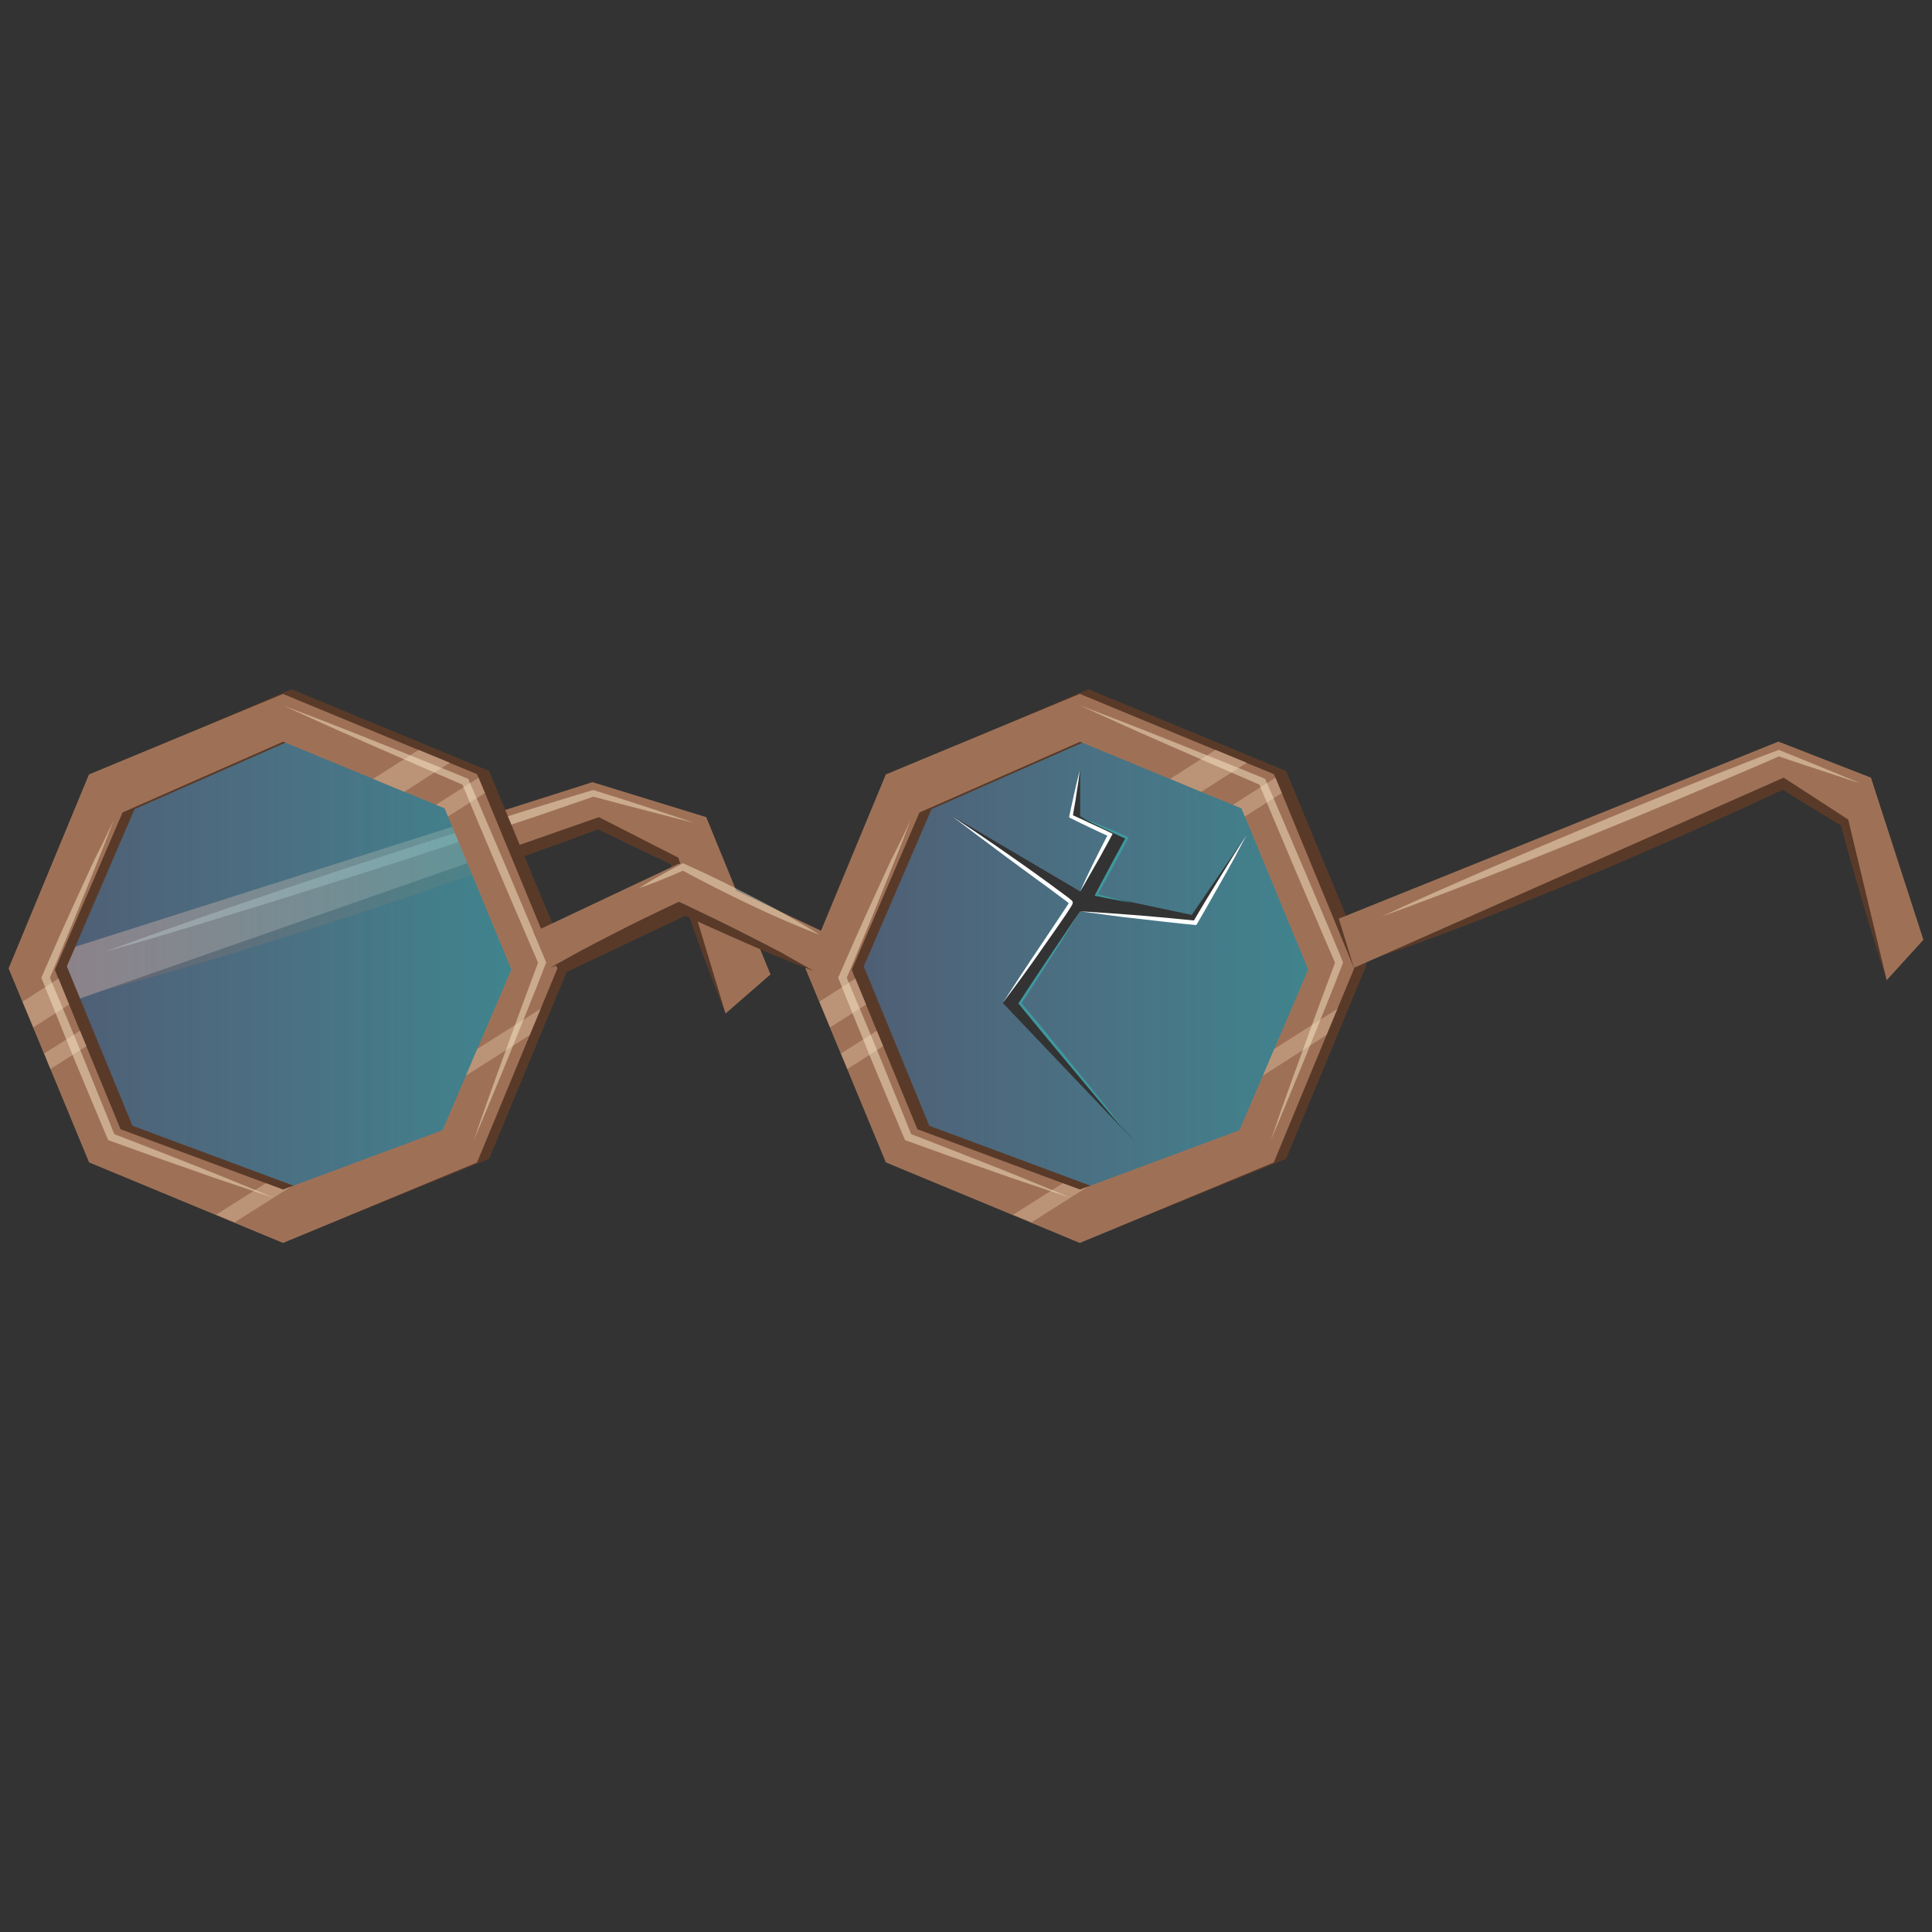 <svg xmlns="http://www.w3.org/2000/svg" xml:space="preserve" id="Layer_1" x="0" y="0" style="enable-background:new 0 0 2000 2000" version="1.1" viewBox="0 0 2000 2000">
  <rect x="0" y="0" width="2000" height="2000" fill="#333333" stroke="none"/>
  <style>
    .st0{fill:#593a29}.st1{fill:#9e7157}.st2{opacity:.46}.st3{fill:#fff0cd}.st5{opacity:.86;fill:#c0997e;enable-background:new}.st7{fill:#feffff}.st8{fill:#3f979e}
  </style>
  <path d="M751.1 1049.2c-5.2-13-10.3-26.2-15.3-39.4l-7.5-19.8-7.2-19.9c-4.8-13.2-9.6-26.3-14.2-39.8-4.8-13.2-9.3-26.6-13.9-39.8l4.8 5.7c-13.9-6.6-27.8-13-41.8-19.8l-20.9-10.1-20.8-10.1 9.4.7c-44 16.4-88.1 32.3-132.3 47.7-44.2 15.5-88.7 30.6-133.2 45.1-44.6 14.7-89.4 28.7-134.2 42.3-45 13.5-90.2 26.3-135.7 38 43.1-19.1 86.4-37 130.1-54.2C262 958.5 306 941.9 350 925.7c44.1-16.3 88.4-31.8 132.7-47.1 44.4-15.4 88.9-30.2 133.6-44.5l5.2-1.7 4.3 2.4 20.3 11.1 20.3 11.2c13.5 7.5 27 14.9 40.5 22.4l3.7 2.2.9 3.6c3.5 13.7 7.1 27.1 10.6 40.8 3.5 13.7 6.8 27.2 10.3 40.9l5 20.5 4.8 20.6c2.9 13.5 6 27.3 8.9 41.1z" class="st0"/>
  <path d="m54.2 987.6 559.1-177.9 117.8 36.2 66.5 162.8-46.5 40.5-48.8-161.3-82.3-42-546.6 191z" class="st1"/>
  <g class="st2">
    <path d="M108.9 985.2c41.5-15.4 83.3-30.1 125.1-44.5 41.9-14.4 83.8-28.6 125.8-42.4l63.1-20.6 63.3-20.3 63.4-19.9c21.1-6.6 42.3-13 63.5-19.4l1-.2.9.2 25.8 8.1 25.8 8.3 25.8 8.5c8.6 2.7 17.1 5.8 25.7 8.6-8.8-2.2-17.5-4.3-26.3-6.6l-26.2-6.8-26.2-6.8-26.2-7h1.9c-20.9 7.2-41.9 14.4-62.8 21.6l-63.4 21-63.1 20.8-63.1 20.2c-42.3 13.5-84.4 26.7-126.6 39.6-42.2 13-84.6 25.8-127.2 37.6z" class="st3"/>
  </g>
  <linearGradient id="SVGID_1_" x1="37.579" x2="541.624" y1="-399.938" y2="-399.938" gradientTransform="translate(0 1400)" gradientUnits="userSpaceOnUse">
    <stop offset="0" style="stop-color:#779bd1;stop-opacity:.4"/>
    <stop offset="1" style="stop-color:#42a4b0;stop-opacity:.724"/>
  </linearGradient>
  <path d="m37.6 996.3 72.8-176.1 195-69.4 163.9 71.7 72.3 178-74.7 184.3-157.4 64.5-198-63.5z" style="fill:url(#SVGID_1_)"/>
  <path d="m293 1286.1-188.4-86.4-83.3-200.8 83.3-200.8 197.1-84.6 204.6 84.6 83.3 200.8-83.3 200.8-213.3 86.4zm-155.9-120.7 168.4 62.6 165.2-61.5 71.1-166.2-69.2-166.9-167.1-69-166.2 73.2-70.1 162.8 67.9 165z" class="st0"/>
  <path d="m502 820.9-6.6-15.8-1.6-3.7-28.1-11.6-32.2-13.3L293 718.4 92.1 801.7 8.9 1002.5l14.4 34.7 11.1 26.7 11.3 27.2 6.6 15.8 39.9 96.4 131.6 54.6 19.1 8 50.1 20.8 200.8-83.3 54.4-131.4 11.3-27.2 17.5-42.3-75-181.6zm-19.7 292.6-24.2 56.5-156.6 58.3-8.5 3.2-17.6-6.6-150.6-55.9-35.4-85.9-6.6-15.9-11.2-27.2-11.1-26.8-3.7-9.3L126.9 841l166.2-73.2 93.3 38.5 32.2 13.3 32.8 13.5 8.9 3.6 3.5 8.5 65.5 158.4-35 82-12 27.9z" class="st1"/>
  <path d="m60.6 1013 10.9 26.9-37 23.6-11.1-26.6zM465.6 789.6l-47.1 30.1-32.2-13.4 47.1-30zM82.8 1067.1l6.6 15.9-37.2 23.6-6.4-16zM502 820.9l-38.3 24.4-3.5-8.6-8.9-3.6 44.1-28zM293 1231.4l8.5-3.1-58.6 37-19.2-7.8 51.6-32.6zM559.6 1044.4l-11.3 27.1-66 42 11.7-27.6z" class="st5"/>
  <g class="st2">
    <path d="M490.5 1180.4c5.3-15.5 10.7-31.1 16.3-46.6l8.3-23.2 8.5-23.2c5.5-15.5 11.2-30.9 16.8-46.2l8.6-23.1 8.6-23.1v2.9c-6.7-15.5-13.5-31.1-20.1-46.7l-20-46.7-19.8-46.9c-6.7-15.5-13-31.2-19.6-46.9l2.2 2.2c-15.7-6.7-31.3-13.5-47-20.3-15.7-6.8-31.3-13.7-46.9-20.5L363 761.8l-23.4-10.4c-15.5-7-31.1-14-46.6-21.1 15.9 6 31.9 12.2 47.7 18.3l23.7 9.3 23.7 9.4c15.8 6.2 31.6 12.7 47.5 19 15.8 6.3 31.6 12.8 47.5 19.3l1.5.6.7 1.5c6.8 15.5 13.5 31.1 20.1 46.7l20 46.7 19.8 46.9c6.7 15.5 13 31.2 19.6 46.9l.6 1.5-.6 1.5-8.9 22.9-9.2 22.9c-6.1 15.3-12.2 30.4-18.4 45.7l-9.3 22.7-9.4 22.7c-6.3 15.3-12.7 30.4-19.1 45.6z" class="st3"/>
  </g>
  <linearGradient id="SVGID_2_" x1="862.494" x2="1366.663" y1="-399.938" y2="-399.938" gradientTransform="translate(0 1400)" gradientUnits="userSpaceOnUse">
    <stop offset="0" style="stop-color:#779bd1;stop-opacity:.4"/>
    <stop offset="1" style="stop-color:#42a4b0;stop-opacity:.724"/>
  </linearGradient>
  <path d="m1294.1 822.4-163.7-71.6-195 69.5-72.9 176 74.1 189.5 198 63.5 157.3-64.6 74.8-184.2-72.6-178.1zm-56.9 132.9L1118 943.5l-61.9 94.8 117.1 141.9-135.1-141.9s71.2-101.9 71-104c-.2-2-119.1-86.4-122.8-89.2l131.9 77.7 31.1-58.9-40-18.9 8.9-47.2V845l48.7 21.9-31.8 58.9 37 8.3 61.6 13 57.2-83.4-53.7 91.6z" style="fill:url(#SVGID_2_)"/>
  <path d="m1118 1286.1-188.4-86.4-83.3-200.8 83.3-200.8 197.1-84.6 204.6 84.6 83.3 200.8-83.3 200.8-213.3 86.4zm-156-120.7 168.4 62.6 165.2-61.5 71.1-166.2-69.1-166.9-167.1-69-166.2 73.2-70.1 162.8 67.8 165z" class="st0"/>
  <path d="m1326.9 820.9-6.6-15.8-1.6-3.7-28.1-11.6-32.2-13.3-140.6-58.2L917 801.7l-83.3 200.8 14.4 34.7 11.1 26.7 11.3 27.2 6.6 15.8 39.9 96.4 131.6 54.6 19.1 8 50.1 20.8 200.8-83.3L1373 1072l11.3-27.2 17.5-42.3-74.9-181.6zm-19.6 292.6L1283 1170l-156.6 58.3-8.5 3.2-17.6-6.6-150.6-55.9-35.4-85.9-6.6-15.9-11.2-27.2-11.1-26.8-3.7-9.3 70.1-162.8 166.2-73.2 93.3 38.5 32.2 13.3 32.8 13.5 8.9 3.6 3.5 8.5 65.5 158.4-35 82-11.9 27.8z" class="st1"/>
  <path d="m885.5 1013 11 26.9-37.1 23.6-11.1-26.6zM1290.6 789.6l-47.1 30.1-32.2-13.4 47.1-30zM907.7 1067.1l6.5 15.9-36.9 23.6-6.7-16zM1326.9 820.9l-38.3 24.4-3.5-8.6-8.8-3.6 44-28zM1118 1231.4l8.3-3.1-58.4 37-19.1-7.8 51.4-32.6zM1384.4 1044.4l-11.3 27.1-65.8 42 11.8-27.6z" class="st5"/>
  <path d="m580.3 1009.2-6.6-14 146.1-69.4 117.6 58.7-7 13.8-110.7-55.2z" class="st0"/>
  <path d="m842.7 1005.2-139.9-66-133.1 62.9-17.5-37L702.8 894l157.3 74.3z" class="st1"/>
  <path d="M1953.1 1014.7c-4.5-13.7-8.7-27.2-12.9-40.9-4.2-13.7-8.3-27.2-12.3-41-4.1-13.7-8-27.5-11.9-41-4-13.8-7.7-27.5-11.4-41.1l3.7 5.3-17.1-10.3-17-10.4-17-10.4-17-10.6 10.4.9c-35.7 16.7-71.5 33.1-107.6 49-36.2 15.9-72.2 31.6-108.6 46.7-36.4 15-72.9 29.8-109.7 44.1-36.8 14.2-73.8 27.8-111.3 40.3 34.7-19.3 69.7-37.3 105-54.8 35.4-17.5 71-34.5 106.7-51.1 35.8-16.5 71.8-32.7 107.9-48.5 36.2-15.8 72.3-31.2 108.9-46.1l5.8-2.4 4.8 3.2 16.5 11.2 16.4 11.3 16.4 11.3 16.4 11.4 3.2 2.2.7 3.2c2.9 13.9 5.7 28 8.5 41.9 2.7 13.9 5.3 28 8 42 2.6 14 5.2 28 7.6 42 2.3 14.4 4.8 28.4 6.9 42.6z" class="st0"/>
  <path d="M1385.9 951 1841 767.7l95.8 37.3 54.3 167.9-38 41.8-39.8-166.3-66.9-43.4-444.8 196.9z" class="st1"/>
  <g class="st2">
    <path d="M1430.4 948.7c33.7-15.7 67.6-30.6 101.5-45.4 33.9-14.7 68-29.3 102.3-43.5l51.3-21.4 51.4-21 51.6-20.6c17.3-6.7 34.5-13.7 51.8-20.1l1.1-.4 1 .4 21 8.5 20.9 8.5 20.9 8.6c7 2.9 13.9 5.8 20.9 8.7-7.1-2.4-14.4-4.5-21.5-7l-21.5-7.1-21.5-7.1-21.4-7.2h2.2c-17 7.6-33.9 14.7-51.1 22l-51.2 21.6-51.3 21.4-51.4 21c-34.4 13.9-68.7 27.6-103.3 41-34.5 13.4-68.9 26.6-103.7 39.1z" class="st3"/>
  </g>
  <path d="M1038 1038.3c12.7-19.4 25.2-38.8 38.2-58l19.3-28.8c3.2-4.8 6.3-9.6 9.6-14.5l1.1-1.7.6-.9.2-.5v-.1s0-.2-.1.5v.7c0 .2.2.6.2.7l-.1-.1-.2-.2-.7-.6-1.6-1.4c-2.4-1.7-4.6-3.5-7-5.2-9.3-7-18.5-13.8-28-20.6l-28-20.6-27.8-20.8c-9.2-7-18.5-13.9-27.7-21 19.3 12.8 38.4 25.7 57.4 39 19 13.2 37.9 26.7 56.4 40.5 2.4 1.7 4.6 3.5 7 5.2l1.7 1.5.9.7c.1.1.2.2.4.5l.2.2c.1.1.4.6.4.9.1.2.1.7.1 1-.1.9-.2.7-.2.9 0 .1-.1.2-.1.2l-.2.6-.6 1-1.1 1.9c-3.2 5-6.3 9.7-9.7 14.5-6.6 9.6-13.2 19-19.9 28.5-13.1 18.9-26.8 37.6-40.7 56zM1290.6 864.2c-4.1 7.8-8.5 15.5-12.4 23.4-4.2 7.7-8.6 15.4-12.9 23.1-4.3 7.7-8.7 15.4-13 22.9-4.3 7.7-8.8 15.3-13.2 22.9l-.7 1.1-1.5-.1c-10.1-.9-19.9-2-29.7-3.1l-29.7-3.4-14.9-1.7-14.8-1.9-14.8-2c-5-.6-9.8-1.4-14.8-2 5 .2 10.1.6 14.9.9l14.9 1 14.9 1.1 14.9 1.1 29.8 2.6c9.8 1 19.9 1.9 29.7 2.9l-2 1c4.5-7.6 8.9-15.3 13.5-22.7s9.2-15 13.8-22.6c4.6-7.6 9.3-14.9 13.9-22.5 4.5-7.2 9.3-14.7 14.1-22zM1118 923.1c2.4-5.1 4.6-10.2 7-15.3s4.8-10.1 7.2-15c2.5-5 5-10.1 7.5-14.9 2.5-4.8 5-9.8 7.6-14.8l1 2.9-10.1-4.6-10.1-4.8c-6.7-3.2-13.3-6.3-19.9-9.7l-1.4-.7.2-1.5c.7-4 1.7-7.8 2.5-11.8.9-4 1.7-7.8 2.6-11.8 1.7-7.8 3.6-15.7 5.7-23.5-1 8-2 15.9-3.4 24-.6 4-1.1 8-1.9 11.9s-1.4 8-2 11.9l-1-2c6.7 3.1 13.5 6.1 20.1 9.3l10.1 4.6 10.1 4.8 2 1-1 1.9c-2.6 5-5.2 9.7-8 14.7-2.6 5-5.3 9.7-8.1 14.5s-5.5 9.7-8.3 14.5c-2.7 4.9-5.5 9.7-8.4 14.4z" class="st7"/>
  <path d="M1118 845.3c4.2 1.6 8.3 3.4 12.3 5.1 4.1 1.7 8.3 3.4 12.3 5.1 8.3 3.5 16.4 7 24.5 10.6l1.4.6-.7 1.4c-2.6 5-5.2 9.8-7.8 14.8-2.6 5-5.2 9.8-8 14.8-5.3 9.8-10.7 19.6-16.2 29.3l-.7-1.6c6.1 1.5 12.3 3.1 18.4 4.5 6.1 1.6 12.3 3.2 18.4 4.8-6.2-1-12.4-2.4-18.8-3.5-6.2-1.1-12.4-2.5-18.5-3.7l-1.5-.2.7-1.4c5.1-9.8 10.3-19.8 15.7-29.6 2.6-5 5.2-9.8 8-14.8 2.6-5 5.3-9.8 8-14.7l.6 1.9c-8.1-3.7-16.2-7.6-24.2-11.3-4.1-1.9-8-4-12.1-5.8-3.9-2.3-8-4.2-11.8-6.3zM1118 943.5c-5 8-10.1 15.9-14.9 24.1-5 8-10.2 15.9-15.3 24l-15.3 24-15.4 23.7-.1-1.6c9.7 11.9 19.8 23.5 29.3 35.4l29.2 35.7c9.7 11.9 19.3 24 28.8 35.8 4.8 6 9.6 12.1 14.4 18l14.2 18-14.9-17.4c-5-5.8-10.1-11.6-14.9-17.5-9.8-11.8-19.9-23.5-29.6-35.3L1084 1075c-9.8-11.8-19.4-23.7-29.2-35.5l-.6-.7.6-.9 15.5-23.6 15.7-23.5c5.2-7.8 10.4-15.7 15.8-23.5 5.4-8.2 10.7-16.1 16.2-23.8z" class="st8"/>
  <g class="st2">
    <path d="M117.7 849.1c-5.2 13.8-10.6 27.6-16.2 41.4l-8.3 20.6-8.3 20.6c-5.5 13.8-11.2 27.5-16.8 41l-8.5 20.5-8.6 20.5v-3.1c5.8 13.8 11.6 27.5 17.3 41.1l17.1 41.1 16.8 41.4c5.7 13.8 11.2 27.6 16.7 41.4l-2.4-2.2c13.9 5.3 28 10.7 41.9 16.2 13.9 5.3 27.8 10.9 41.8 16.4l20.9 8.3 20.9 8.5c13.9 5.7 27.7 11.3 41.5 17.1-14.2-4.6-28.5-9.4-42.6-14.2l-21.4-7.2-21.1-7.5c-14.2-5-28.3-9.8-42.4-14.9-14-5-28.1-10.1-42.4-15.3l-1.6-.6-.7-1.6c-5.8-13.7-11.6-27.5-17.3-41.1l-17.1-41.1-16.8-41.4c-5.7-13.8-11.2-27.6-16.7-41.4l-.6-1.6.7-1.5 8.9-20.3 8.9-20.3c6.1-13.5 12.1-27 18.3-40.5l9.2-20.1 9.3-20.1c7-13.3 13.3-26.8 19.6-40.1z" class="st3"/>
  </g>
  <g class="st2">
    <path d="M1315.5 1180.4c5.3-15.5 10.7-31.1 16.3-46.6l8.3-23.2 8.5-23.2c5.5-15.5 11.2-30.9 16.8-46.2l8.6-23.1 8.6-23.1v2.9c-6.7-15.5-13.5-31.1-20.1-46.7l-20-46.7-19.8-46.9c-6.7-15.5-13-31.2-19.6-46.9l2.2 2.2c-15.7-6.7-31.3-13.5-47-20.3s-31.3-13.7-46.9-20.5l-23.4-10.3-23.4-10.4c-15.5-7-31.1-14-46.6-21.1 15.9 6 31.9 12.2 47.7 18.3l23.7 9.3 23.7 9.4c15.8 6.2 31.6 12.7 47.5 19 15.8 6.3 31.6 12.8 47.5 19.3l1.5.6.7 1.5c6.8 15.5 13.5 31.1 20.1 46.7l20 46.7 19.8 46.9c6.7 15.5 13 31.2 19.6 46.9l.6 1.5-.6 1.5-8.9 22.9-9.2 22.9c-6.1 15.3-12.2 30.4-18.4 45.7l-9.3 22.7-9.4 22.7c-6.2 15.3-12.7 30.4-19.1 45.6z" class="st3"/>
  </g>
  <g class="st2">
    <path d="M942.6 849.1c-5.2 13.8-10.6 27.6-16.2 41.4l-8.3 20.6-8.3 20.6c-5.5 13.8-11.2 27.5-16.8 41l-8.5 20.5-8.6 20.5v-3.1c5.8 13.8 11.6 27.5 17.3 41.1l17.1 41.1 16.8 41.4c5.7 13.8 11.2 27.6 16.7 41.4l-2.4-2.2c13.9 5.3 28 10.7 41.9 16.2 13.9 5.5 27.8 10.9 41.8 16.4l20.9 8.3 20.9 8.5c13.9 5.7 27.7 11.3 41.5 17.1-14.2-4.6-28.5-9.4-42.6-14.2l-21.4-7.2-21.1-7.5c-14.2-5-28.3-9.8-42.4-14.9-14-5-28.1-10.1-42.4-15.3l-1.6-.6-.7-1.6c-5.8-13.7-11.6-27.5-17.3-41.1l-17.1-41.1L885 1055c-5.7-13.8-11.2-27.6-16.7-41.4l-.6-1.6.7-1.5 8.9-20.3 8.9-20.3c6.1-13.5 12.1-27 18.3-40.5l9.2-20.1 9.3-20.1c7.1-13.3 13.3-26.8 19.6-40.1z" class="st3"/>
  </g>
  <path d="M842.7 1005.2c-12.2-4.5-24.1-9.3-36.2-14.2l-17.9-7.6-17.6-7.7c-11.9-5.1-23.6-10.4-35.4-15.7-11.8-5.3-23.5-10.7-35-16.3h4.3c-11.2 5.2-22.2 10.4-33.3 15.4-11.2 5.1-22.4 10.1-33.7 14.9-11.2 5-22.6 9.7-33.9 14.4-11.3 4.6-22.7 9.3-34.4 13.5 10.6-6.2 21.5-12.1 32.2-18 10.9-5.8 21.7-11.4 32.7-17 10.9-5.7 21.9-11.2 32.9-16.5 11.1-5.3 22-10.7 33.2-15.9l2.2-1 2.2 1c11.6 5.5 23.4 11.1 34.9 16.7 11.6 5.6 23.2 11.3 34.7 17.3l17.3 8.8 17.1 8.9c11.1 6.5 22.5 12.6 33.7 19z" class="st0"/>
  <g class="st2">
    <path d="M661.7 919.2c3.6-2.4 7.1-4.3 10.7-6.6 3.6-2.2 7.2-4.2 10.9-6.2 3.6-2 7.2-4.1 11.1-6.1 3.6-2 7.5-4.1 11.1-6l1.4-.7 1.6.7c24.1 10.7 47.7 22.4 71.1 34.4 11.8 6.1 23.4 12.2 34.8 18.8 5.8 3.2 11.4 6.6 17.1 9.8 5.7 3.4 11.3 6.8 17 10.3-6.2-2.4-12.3-4.6-18.4-7.2-6.1-2.5-12.2-5.1-18.3-7.7-12.1-5.2-24.1-10.7-35.9-16.4-23.7-11.3-47.2-23.1-70.3-35.7h3.1c-4 1.6-7.7 3.4-11.6 5-4 1.6-7.7 3.2-11.6 4.8-3.9 1.6-7.8 3.2-11.8 4.6-4.1 1.5-7.9 3-12 4.2z" class="st3"/>
  </g>
</svg>
